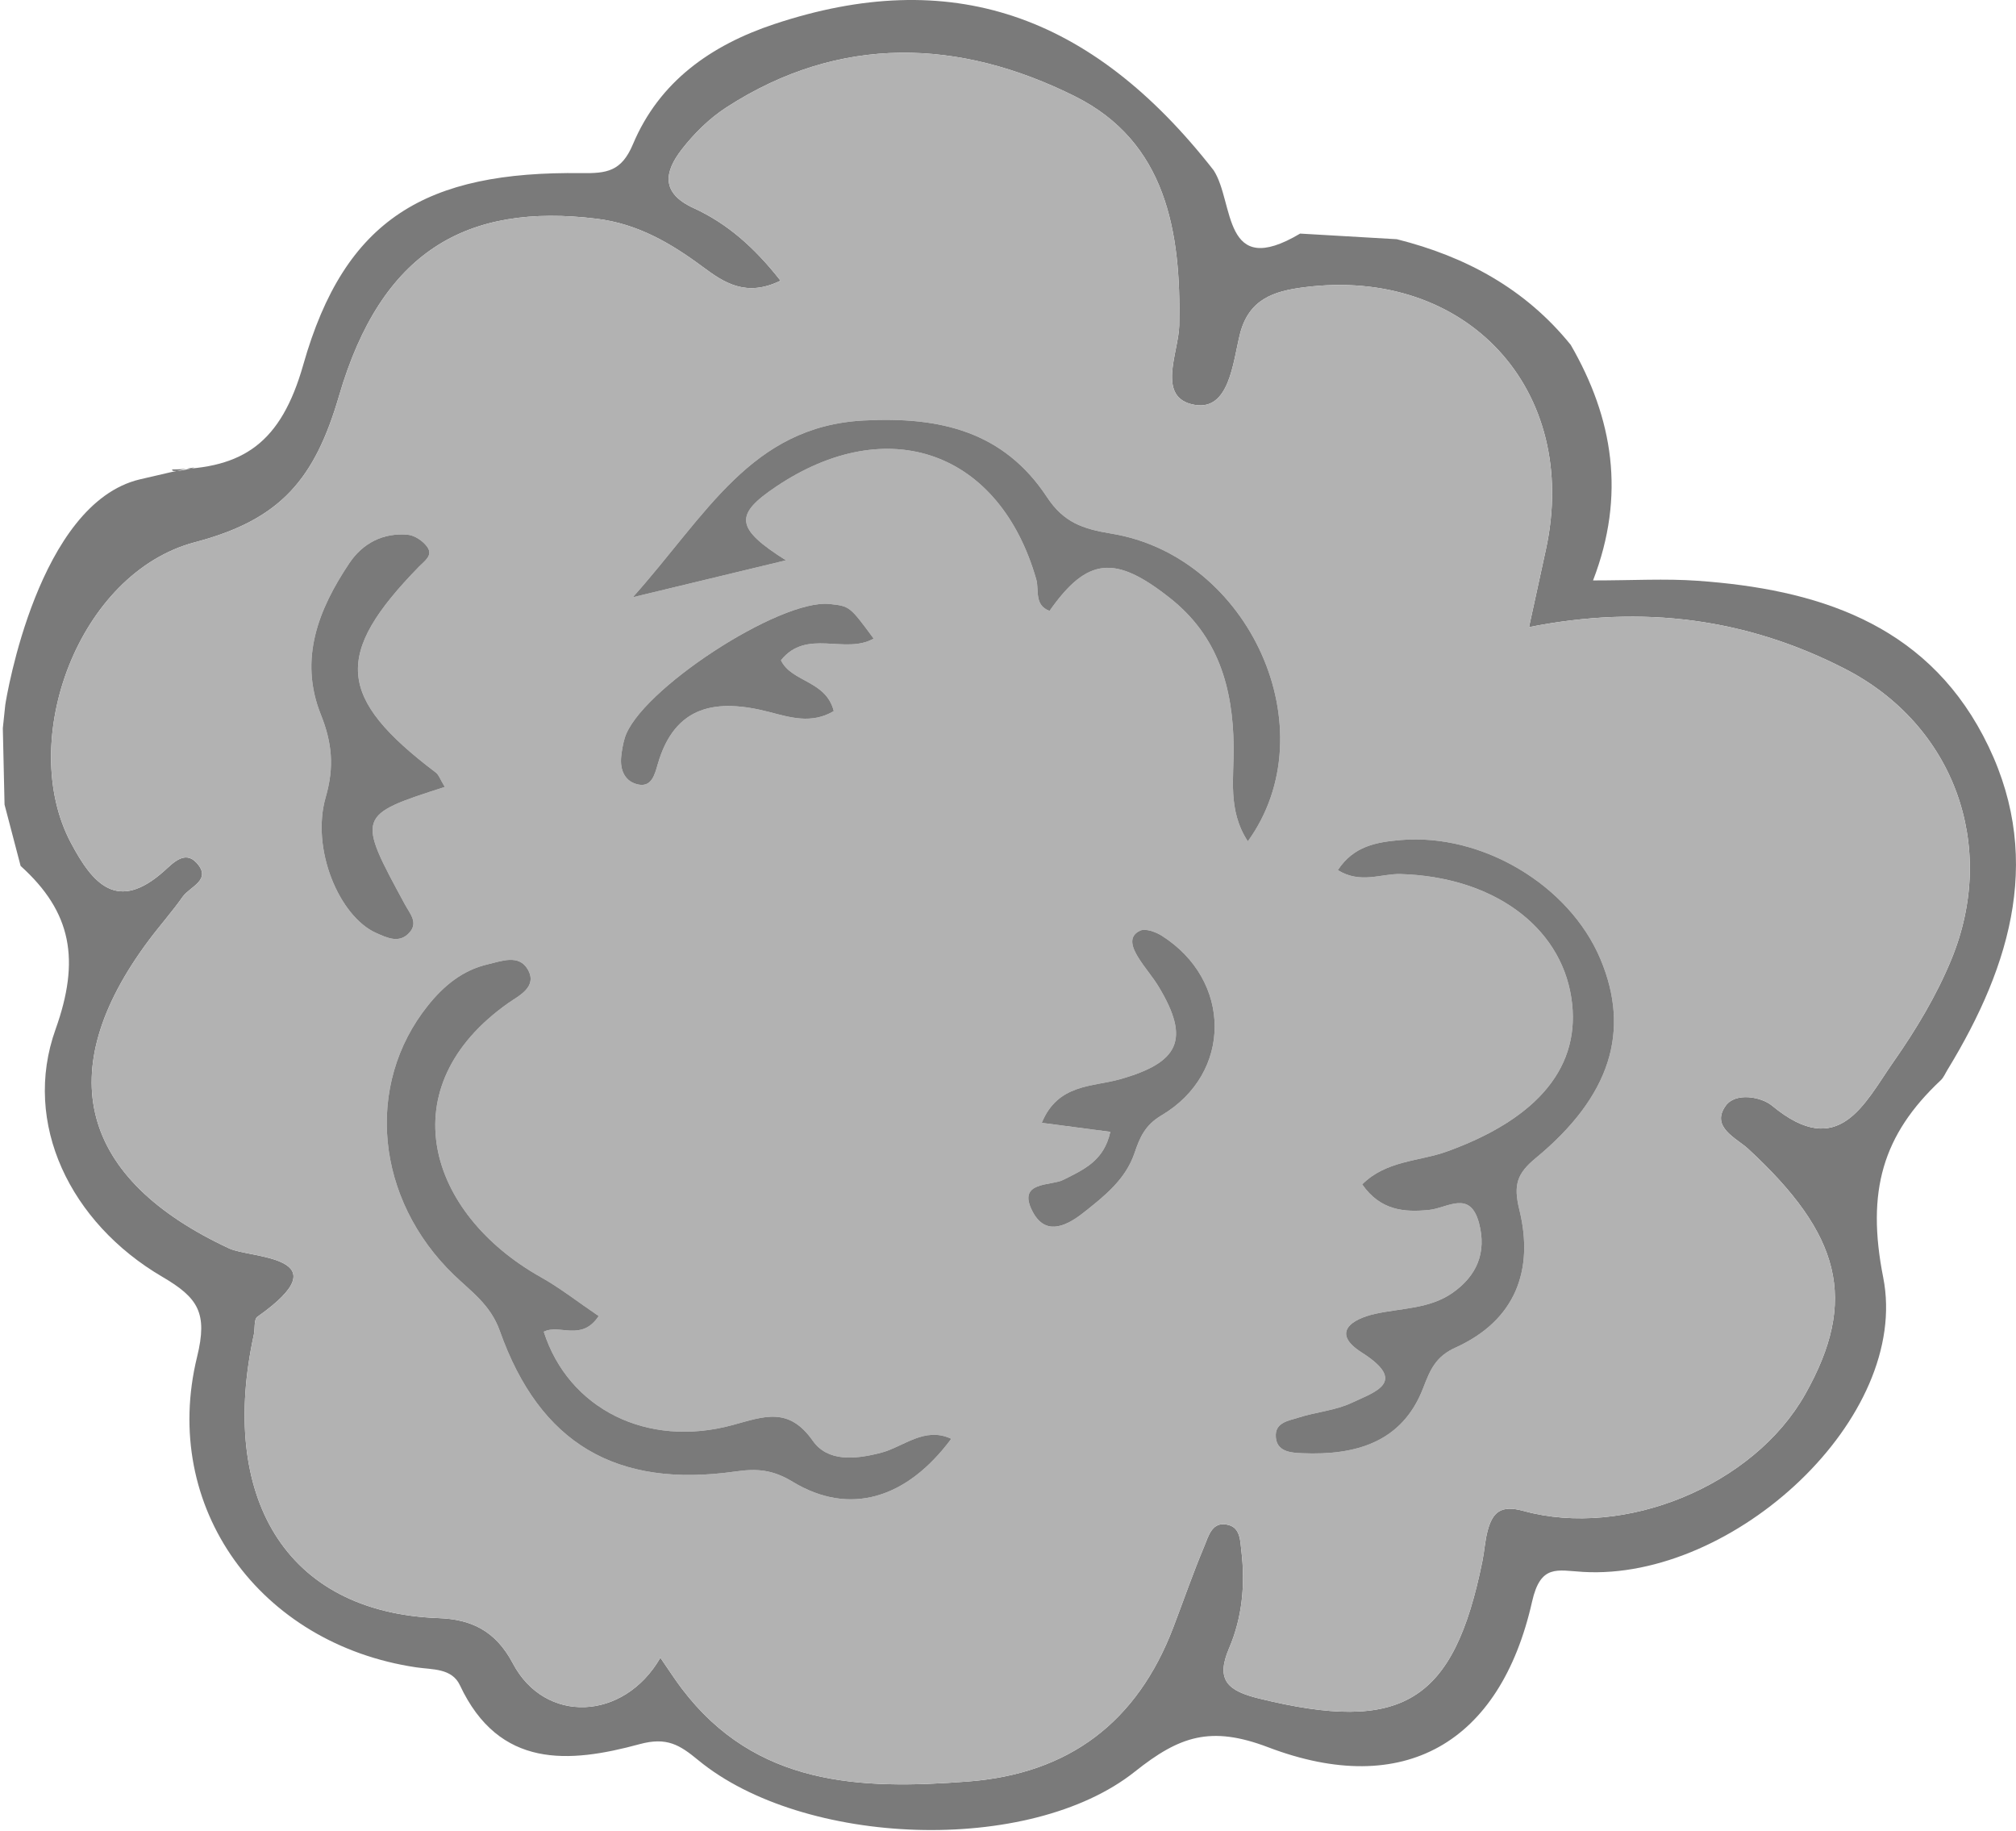 <?xml version="1.0" encoding="utf-8"?>
<!-- Generator: Adobe Illustrator 16.0.0, SVG Export Plug-In . SVG Version: 6.00 Build 0)  -->
<!DOCTYPE svg PUBLIC "-//W3C//DTD SVG 1.1//EN" "http://www.w3.org/Graphics/SVG/1.1/DTD/svg11.dtd">
<svg version="1.1" id="Capa_1" xmlns="http://www.w3.org/2000/svg" xmlns:xlink="http://www.w3.org/1999/xlink" x="0px" y="0px"
	 width="714.479px" height="648.764px" viewBox="3856 151.236 714.479 648.764"
	 enable-background="new 3856 151.236 714.479 648.764" xml:space="preserve">
<g id="GGMy60.tif">
	<g>
		<path fill-rule="evenodd" clip-rule="evenodd" fill="#7A7A7A" d="M4316.774,233.998c11.426,0.666,22.844,1.332,34.269,1.994
			c24.407,6.124,45.579,17.574,61.635,37.447c14.995,25.946,19.556,53.211,7.905,83.452c13.988,0,25.566-0.693,37.037,0.121
			c41.951,2.974,80.109,14.887,101.193,54.869c21.893,41.509,10.256,80.916-12.627,118.416c-0.766,1.25-1.341,2.712-2.377,3.683
			c-20.6,19.328-26.432,39.325-20.394,69.865c9.829,49.688-52.962,107.508-106.406,104.339c-9.171-0.541-15.025-2.827-18.042,10.564
			c-11.285,50.049-45.402,69.867-93.504,51.574c-20.415-7.766-31.452-3.953-47.246,8.614c-37.465,29.801-117.586,26.56-154.754-4.05
			c-6.576-5.411-11.109-8.299-20.793-5.669c-24.97,6.787-49.777,8.755-63.676-20.875c-2.867-6.115-9.791-5.496-15.508-6.348
			c-55.387-8.234-90.701-56.71-77.632-110.041c3.808-15.533,0.382-20.889-12.353-28.341c-32.598-19.086-49.738-54.372-37.824-87.649
			c8.793-24.567,5.776-41.562-12.37-57.91c-1.899-7.242-3.799-14.488-5.698-21.734c-0.207-9.021-0.404-18.043-0.609-27.067
			c0.291-2.743,0.574-5.489,0.863-8.235c0.43-2.952,11.698-71.399,47.692-79.932s10.066-0.958,11.497-3.516
			c25.112-0.37,38.552-9.347,46.43-37.112c14.716-51.845,43.59-68.598,98.61-67.885c8.905,0.116,14.147-0.533,18.231-10.246
			c9.326-22.176,27.618-35.1,50.193-42.592c61.989-20.569,111.998-4.001,155.613,51.858
			C4293.515,222.935,4289.062,250.463,4316.774,233.998z M4132.63,250.682c-12.215,5.957-19.994,0.73-27.584-4.904
			c-11.294-8.381-23.054-15.249-37.516-17.028c-46.206-5.69-76.411,11.531-91.352,62.693c-8.604,29.475-20.582,43.894-51.02,51.893
			c-41.393,10.877-63.191,70.41-44.053,106.479c7.724,14.553,16.474,24.919,33.196,9.916c2.936-2.635,7.187-7.277,11.3-2.855
			c5.707,6.139-2.304,8.463-4.844,12.082c-3.787,5.386-8.205,10.314-12.146,15.602c-34.67,46.511-24.201,84.461,28.706,109.054
			c7.427,3.455,40.58,2.562,9.897,24.18c-1.268,0.894-0.787,4.181-1.254,6.326c-12.331,56.53,10.37,98.404,65.504,100.433
			c11.414,0.416,20.129,4.35,26.307,16.061c11.324,21.48,39.269,20.459,52.27-2.023c2.772,4.005,5.062,7.603,7.629,10.984
			c26.174,34.486,63.088,35.814,101.434,32.866c35.861-2.756,59.926-21.103,72.698-54.549c3.653-9.575,6.997-19.275,10.968-28.714
			c1.549-3.67,2.785-9.301,8.75-7.594c4.102,1.173,4.02,5.703,4.433,9.192c1.404,11.837,0.326,23.527-4.376,34.499
			c-4.853,11.312-0.365,15.056,10.576,17.746c50.732,12.472,69.062,1.522,79.21-48.635c0.731-3.589,0.916-7.302,1.866-10.822
			c1.762-6.532,4.649-9.197,12.688-6.988c35.796,9.826,81.512-8.884,99.83-41.307c18.919-33.492,12.596-56.705-20.188-86.979
			c-4.112-3.795-13.465-7.701-7.938-15.318c3.48-4.795,12.592-3.146,16.4,0.009c23.764,19.715,32.775-0.901,43.061-15.562
			c7.938-11.319,15.24-23.479,20.486-36.226c16.539-40.164,1.008-83.104-37.682-102.972c-34.557-17.746-71.396-22.844-111.995-14.79
			c2.038-9.356,4.007-18.387,5.971-27.425c12.312-56.607-28.034-100.411-85.739-92.98c-10.541,1.358-19.614,4.087-22.734,16.796
			c-2.459,10.04-3.773,26.952-15.98,24.859c-13.825-2.368-5.668-18.528-5.475-28.207c0.68-33.359-4.736-65.018-36.944-81.096
			c-40.804-20.368-83.257-22.147-123.524,3.889c-6.009,3.881-11.432,9.228-15.838,14.9c-6.104,7.865-7.616,15.391,4.221,20.802
			C4113.698,230.388,4123.398,238.893,4132.63,250.682z"/>
		<path fill-rule="evenodd" clip-rule="evenodd" fill="#B2B2B2" d="M4132.63,250.682c-9.231-11.789-18.932-20.294-30.781-25.714
			c-11.837-5.411-10.324-12.937-4.221-20.802c4.406-5.673,9.829-11.019,15.838-14.9c40.268-26.036,82.721-24.257,123.524-3.889
			c32.208,16.078,37.624,47.736,36.944,81.096c-0.193,9.679-8.351,25.839,5.475,28.207c12.207,2.093,13.521-14.819,15.98-24.859
			c3.12-12.709,12.193-15.438,22.734-16.796c57.705-7.431,98.052,36.373,85.739,92.98c-1.964,9.038-3.933,18.068-5.971,27.425
			c40.599-8.055,77.438-2.956,111.995,14.79c38.689,19.868,54.221,62.808,37.682,102.972c-5.246,12.747-12.549,24.906-20.486,36.226
			c-10.285,14.661-19.297,35.277-43.061,15.562c-3.809-3.154-12.92-4.804-16.4-0.009c-5.527,7.617,3.825,11.523,7.938,15.318
			c32.783,30.274,39.106,53.487,20.188,86.979c-18.318,32.423-64.034,51.133-99.83,41.307c-8.038-2.209-10.926,0.456-12.688,6.988
			c-0.95,3.521-1.135,7.233-1.866,10.822c-10.147,50.157-28.478,61.106-79.21,48.635c-10.941-2.69-15.429-6.434-10.576-17.746
			c4.702-10.972,5.78-22.662,4.376-34.499c-0.413-3.489-0.331-8.02-4.433-9.192c-5.965-1.707-7.201,3.924-8.75,7.594
			c-3.971,9.438-7.314,19.139-10.968,28.714c-12.772,33.446-36.837,51.793-72.698,54.549c-38.346,2.948-75.26,1.62-101.434-32.866
			c-2.566-3.382-4.856-6.979-7.629-10.984c-13.001,22.482-40.945,23.504-52.27,2.023c-6.178-11.711-14.893-15.645-26.307-16.061
			c-55.134-2.028-77.835-43.902-65.504-100.433c0.467-2.146-0.014-5.433,1.254-6.326c30.683-21.618-2.471-20.725-9.897-24.18
			c-52.907-24.593-63.376-62.543-28.706-109.054c3.941-5.287,8.359-10.216,12.146-15.602c2.54-3.619,10.551-5.943,4.844-12.082
			c-4.113-4.422-8.364,0.221-11.3,2.855c-16.723,15.003-25.473,4.637-33.196-9.916c-19.139-36.068,2.66-95.602,44.053-106.479
			c30.438-7.999,42.416-22.418,51.02-51.893c14.94-51.162,45.146-68.383,91.352-62.693c14.462,1.779,26.222,8.647,37.516,17.028
			C4112.636,251.413,4120.415,256.639,4132.63,250.682z M4068.179,617.529c-7.306-4.951-13.632-9.923-20.561-13.817
			c-40.039-22.508-53.895-67.291-11.334-97.179c3.469-2.432,10.405-5.635,6.727-11.879c-3.154-5.359-9.211-2.889-14.07-1.767
			c-8.949,2.071-15.606,7.534-21.283,14.621c-22.504,28.091-18.592,68.629,9.219,95.46c6.149,5.931,12.975,10.563,16.264,19.838
			c14.169,39.928,41.297,55.829,83.579,49.783c7.608-1.088,13.139-0.637,20.183,3.641c20.131,12.219,40.418,6.103,56.229-15.211
			c-9.47-4.462-16.886,2.85-24.837,4.93c-9.464,2.479-19.015,3.185-24.215-4.207c-8.578-12.202-17.277-8.639-28.416-5.602
			c-30.34,8.282-58.177-5.729-66.945-33.05C4054.306,620.212,4062.067,626.74,4068.179,617.529z M4338.764,570.881
			c6.434,9.21,14.84,9.959,23.741,9.043c6.533-0.676,14.484-7.221,17.656,4.65c2.811,10.517-0.844,18.79-9.447,24.781
			c-8.119,5.651-18.037,5.337-27.273,7.371c-8.301,1.83-15.903,6.683-4.84,13.718c16.551,10.521,4.606,13.96-3.49,17.799
			c-5.828,2.763-12.688,3.252-18.92,5.265c-3.227,1.039-7.925,1.628-8.053,6.046c-0.173,6.129,5.389,6.408,9.455,6.581
			c18.781,0.786,35.406-3.809,42.811-23.171c2.506-6.545,4.508-11.136,11.445-14.268c21.209-9.581,27.893-27.425,22.605-48.88
			c-2.136-8.682-0.859-12.753,5.748-18.197c26.577-21.911,33.738-45.029,22.997-70.567c-11.024-26.212-41.947-44.628-70.743-42.184
			c-8.586,0.731-16.761,2.116-22.327,10.673c8.153,4.98,15.335,1.177,22.255,1.384c32.293,0.945,56.491,18.132,60.482,43.701
			c3.799,24.291-11.629,42.861-44.035,54.591C4359.015,562.771,4347.333,562.336,4338.764,570.881z M4080.272,362.847
			c21.422-5.161,36.695-8.849,54.274-13.086c-18.12-11.428-18.245-16.19-3.542-26.076c39.678-26.676,79.291-12.498,92.25,32.823
			c1.078,3.769-0.826,9.159,4.711,11.166c13.408-19.066,23.26-19.903,42.711-4.513c17.105,13.525,22.246,31.714,22.537,52.438
			c0.159,10.959-2.242,22.653,5.021,33.729c28.537-39.458,0.627-101.007-48.34-109.024c-10.103-1.655-16.894-3.92-22.82-12.915
			c-15.31-23.23-37.83-28.632-65.014-27.171C4122.22,302.359,4106.499,333.497,4080.272,362.847z M4013.64,430.057
			c-1.643-2.694-2.114-4.288-3.176-5.092c-35.033-26.535-36.36-41.819-6.004-72.922c2.105-2.153,5.01-3.976,3.043-6.902
			c-1.44-2.14-4.487-4.212-6.985-4.44c-8.672-0.787-15.94,2.978-20.673,10.023c-10.984,16.353-17.994,34.052-10.138,53.693
			c3.983,9.957,4.822,18.553,1.728,29.259c-5.312,18.403,4.818,42.27,17.836,48.105c4.117,1.845,8.441,3.877,11.986-0.291
			c2.944-3.46,0.006-6.567-1.736-9.773C3982.382,440.14,3982.42,440.118,4013.64,430.057z M4249.506,552.267
			c-2.286,10.284-9.313,13.298-16.649,17.002c-4.42,2.235-16.384,0.404-11.033,10.994c4.26,8.437,11.109,6.206,18.08,0.714
			c7.595-5.986,14.984-11.824,18.176-21.193c1.905-5.578,3.691-9.881,9.59-13.374c25.159-14.905,24.979-47.802,0.133-63.592
			c-2.195-1.392-5.871-2.729-7.783-1.821c-4.363,2.062-2.656,6.111-0.773,9.228c2.251,3.729,5.234,7.018,7.474,10.748
			c11.126,18.541,7.259,26.732-13.896,32.686c-9.576,2.698-21.944,1.534-27.609,15.411
			C4234.118,550.237,4241.589,551.223,4249.506,552.267z M4165.628,377.49c-8.462-11.466-8.462-11.466-15.549-12.249
			c-17.672-1.942-67.746,30.79-72.694,47.568c-0.61,2.085-0.989,4.264-1.224,6.427c-0.533,4.915,1.365,9.093,6.219,9.992
			c4.512,0.834,5.664-3.508,6.67-7.033c6.064-21.342,21.072-23.473,39.566-18.689c7.375,1.907,15.003,4.356,22.877-0.318
			c-2.729-10.917-14.965-10.178-18.717-18.004C4141.903,373.772,4155.494,383.289,4165.628,377.49z"/>
		<path fill-rule="evenodd" clip-rule="evenodd" fill="#7A7A7A" d="M4068.179,617.529c-6.111,9.211-13.873,2.683-19.461,5.562
			c8.769,27.321,36.605,41.332,66.945,33.05c11.139-3.037,19.838-6.601,28.416,5.602c5.2,7.392,14.751,6.687,24.215,4.207
			c7.951-2.08,15.367-9.392,24.837-4.93c-15.812,21.313-36.099,27.43-56.229,15.211c-7.044-4.277-12.574-4.729-20.183-3.641
			c-42.282,6.046-69.41-9.855-83.579-49.783c-3.289-9.274-10.114-13.907-16.264-19.838c-27.811-26.831-31.723-67.369-9.219-95.46
			c5.677-7.087,12.334-12.55,21.283-14.621c4.859-1.122,10.916-3.593,14.07,1.767c3.679,6.244-3.258,9.447-6.727,11.879
			c-42.561,29.888-28.705,74.671,11.334,97.179C4054.547,607.606,4060.873,612.578,4068.179,617.529z"/>
		<path fill-rule="evenodd" clip-rule="evenodd" fill="#7A7A7A" d="M4338.764,570.881c8.569-8.545,20.251-8.109,30.067-11.664
			c32.406-11.729,47.834-30.3,44.035-54.591c-3.991-25.569-28.189-42.756-60.482-43.701c-6.92-0.207-14.102,3.597-22.255-1.384
			c5.566-8.557,13.741-9.941,22.327-10.673c28.796-2.444,59.719,15.972,70.743,42.184c10.741,25.538,3.58,48.656-22.997,70.567
			c-6.607,5.444-7.884,9.516-5.748,18.197c5.287,21.455-1.396,39.299-22.605,48.88c-6.938,3.132-8.939,7.723-11.445,14.268
			c-7.404,19.362-24.029,23.957-42.811,23.171c-4.066-0.173-9.628-0.452-9.455-6.581c0.128-4.418,4.826-5.007,8.053-6.046
			c6.232-2.013,13.092-2.502,18.92-5.265c8.097-3.839,20.041-7.277,3.49-17.799c-11.063-7.035-3.461-11.888,4.84-13.718
			c9.236-2.034,19.154-1.72,27.273-7.371c8.604-5.991,12.258-14.265,9.447-24.781c-3.172-11.871-11.123-5.326-17.656-4.65
			C4353.604,580.84,4345.197,580.091,4338.764,570.881z"/>
		<path fill-rule="evenodd" clip-rule="evenodd" fill="#7A7A7A" d="M4080.272,362.847c26.227-29.35,41.947-60.487,81.789-62.627
			c27.184-1.461,49.704,3.941,65.014,27.171c5.927,8.995,12.718,11.26,22.82,12.915c48.967,8.017,76.877,69.566,48.34,109.024
			c-7.264-11.076-4.862-22.771-5.021-33.729c-0.291-20.725-5.432-38.913-22.537-52.438c-19.451-15.391-29.303-14.553-42.711,4.513
			c-5.537-2.007-3.633-7.397-4.711-11.166c-12.959-45.32-52.572-59.499-92.25-32.823c-14.703,9.886-14.578,14.647,3.542,26.076
			C4116.968,353.998,4101.694,357.686,4080.272,362.847z"/>
		<path fill-rule="evenodd" clip-rule="evenodd" fill="#7A7A7A" d="M4013.64,430.057c-31.22,10.062-31.258,10.083-14.119,41.66
			c1.742,3.206,4.681,6.313,1.736,9.773c-3.545,4.168-7.869,2.136-11.986,0.291c-13.018-5.836-23.148-29.702-17.836-48.105
			c3.095-10.706,2.256-19.302-1.728-29.259c-7.856-19.642-0.847-37.34,10.138-53.693c4.732-7.045,12.001-10.81,20.673-10.023
			c2.498,0.228,5.545,2.3,6.985,4.44c1.967,2.926-0.938,4.749-3.043,6.902c-30.356,31.103-29.029,46.387,6.004,72.922
			C4011.525,425.769,4011.997,427.362,4013.64,430.057z"/>
		<path fill-rule="evenodd" clip-rule="evenodd" fill="#7A7A7A" d="M4249.506,552.267c-7.917-1.044-15.388-2.029-24.292-3.198
			c5.665-13.877,18.033-12.713,27.609-15.411c21.154-5.953,25.021-14.145,13.896-32.686c-2.239-3.73-5.223-7.019-7.474-10.748
			c-1.883-3.116-3.59-7.166,0.773-9.228c1.912-0.908,5.588,0.43,7.783,1.821c24.846,15.79,25.026,48.687-0.133,63.592
			c-5.898,3.493-7.685,7.796-9.59,13.374c-3.191,9.369-10.581,15.207-18.176,21.193c-6.971,5.492-13.82,7.723-18.08-0.714
			c-5.351-10.59,6.613-8.759,11.033-10.994C4240.192,565.564,4247.22,562.551,4249.506,552.267z"/>
		<path fill-rule="evenodd" clip-rule="evenodd" fill="#7A7A7A" d="M4165.628,377.49c-10.134,5.799-23.725-3.717-32.852,7.693
			c3.752,7.827,15.987,7.087,18.717,18.004c-7.874,4.675-15.502,2.226-22.877,0.318c-18.494-4.783-33.502-2.652-39.566,18.689
			c-1.006,3.525-2.158,7.867-6.67,7.033c-4.854-0.899-6.752-5.077-6.219-9.992c0.234-2.163,0.613-4.342,1.224-6.427
			c4.948-16.778,55.022-49.51,72.694-47.568C4157.166,366.024,4157.166,366.024,4165.628,377.49z"/>
	</g>
</g>
</svg>
